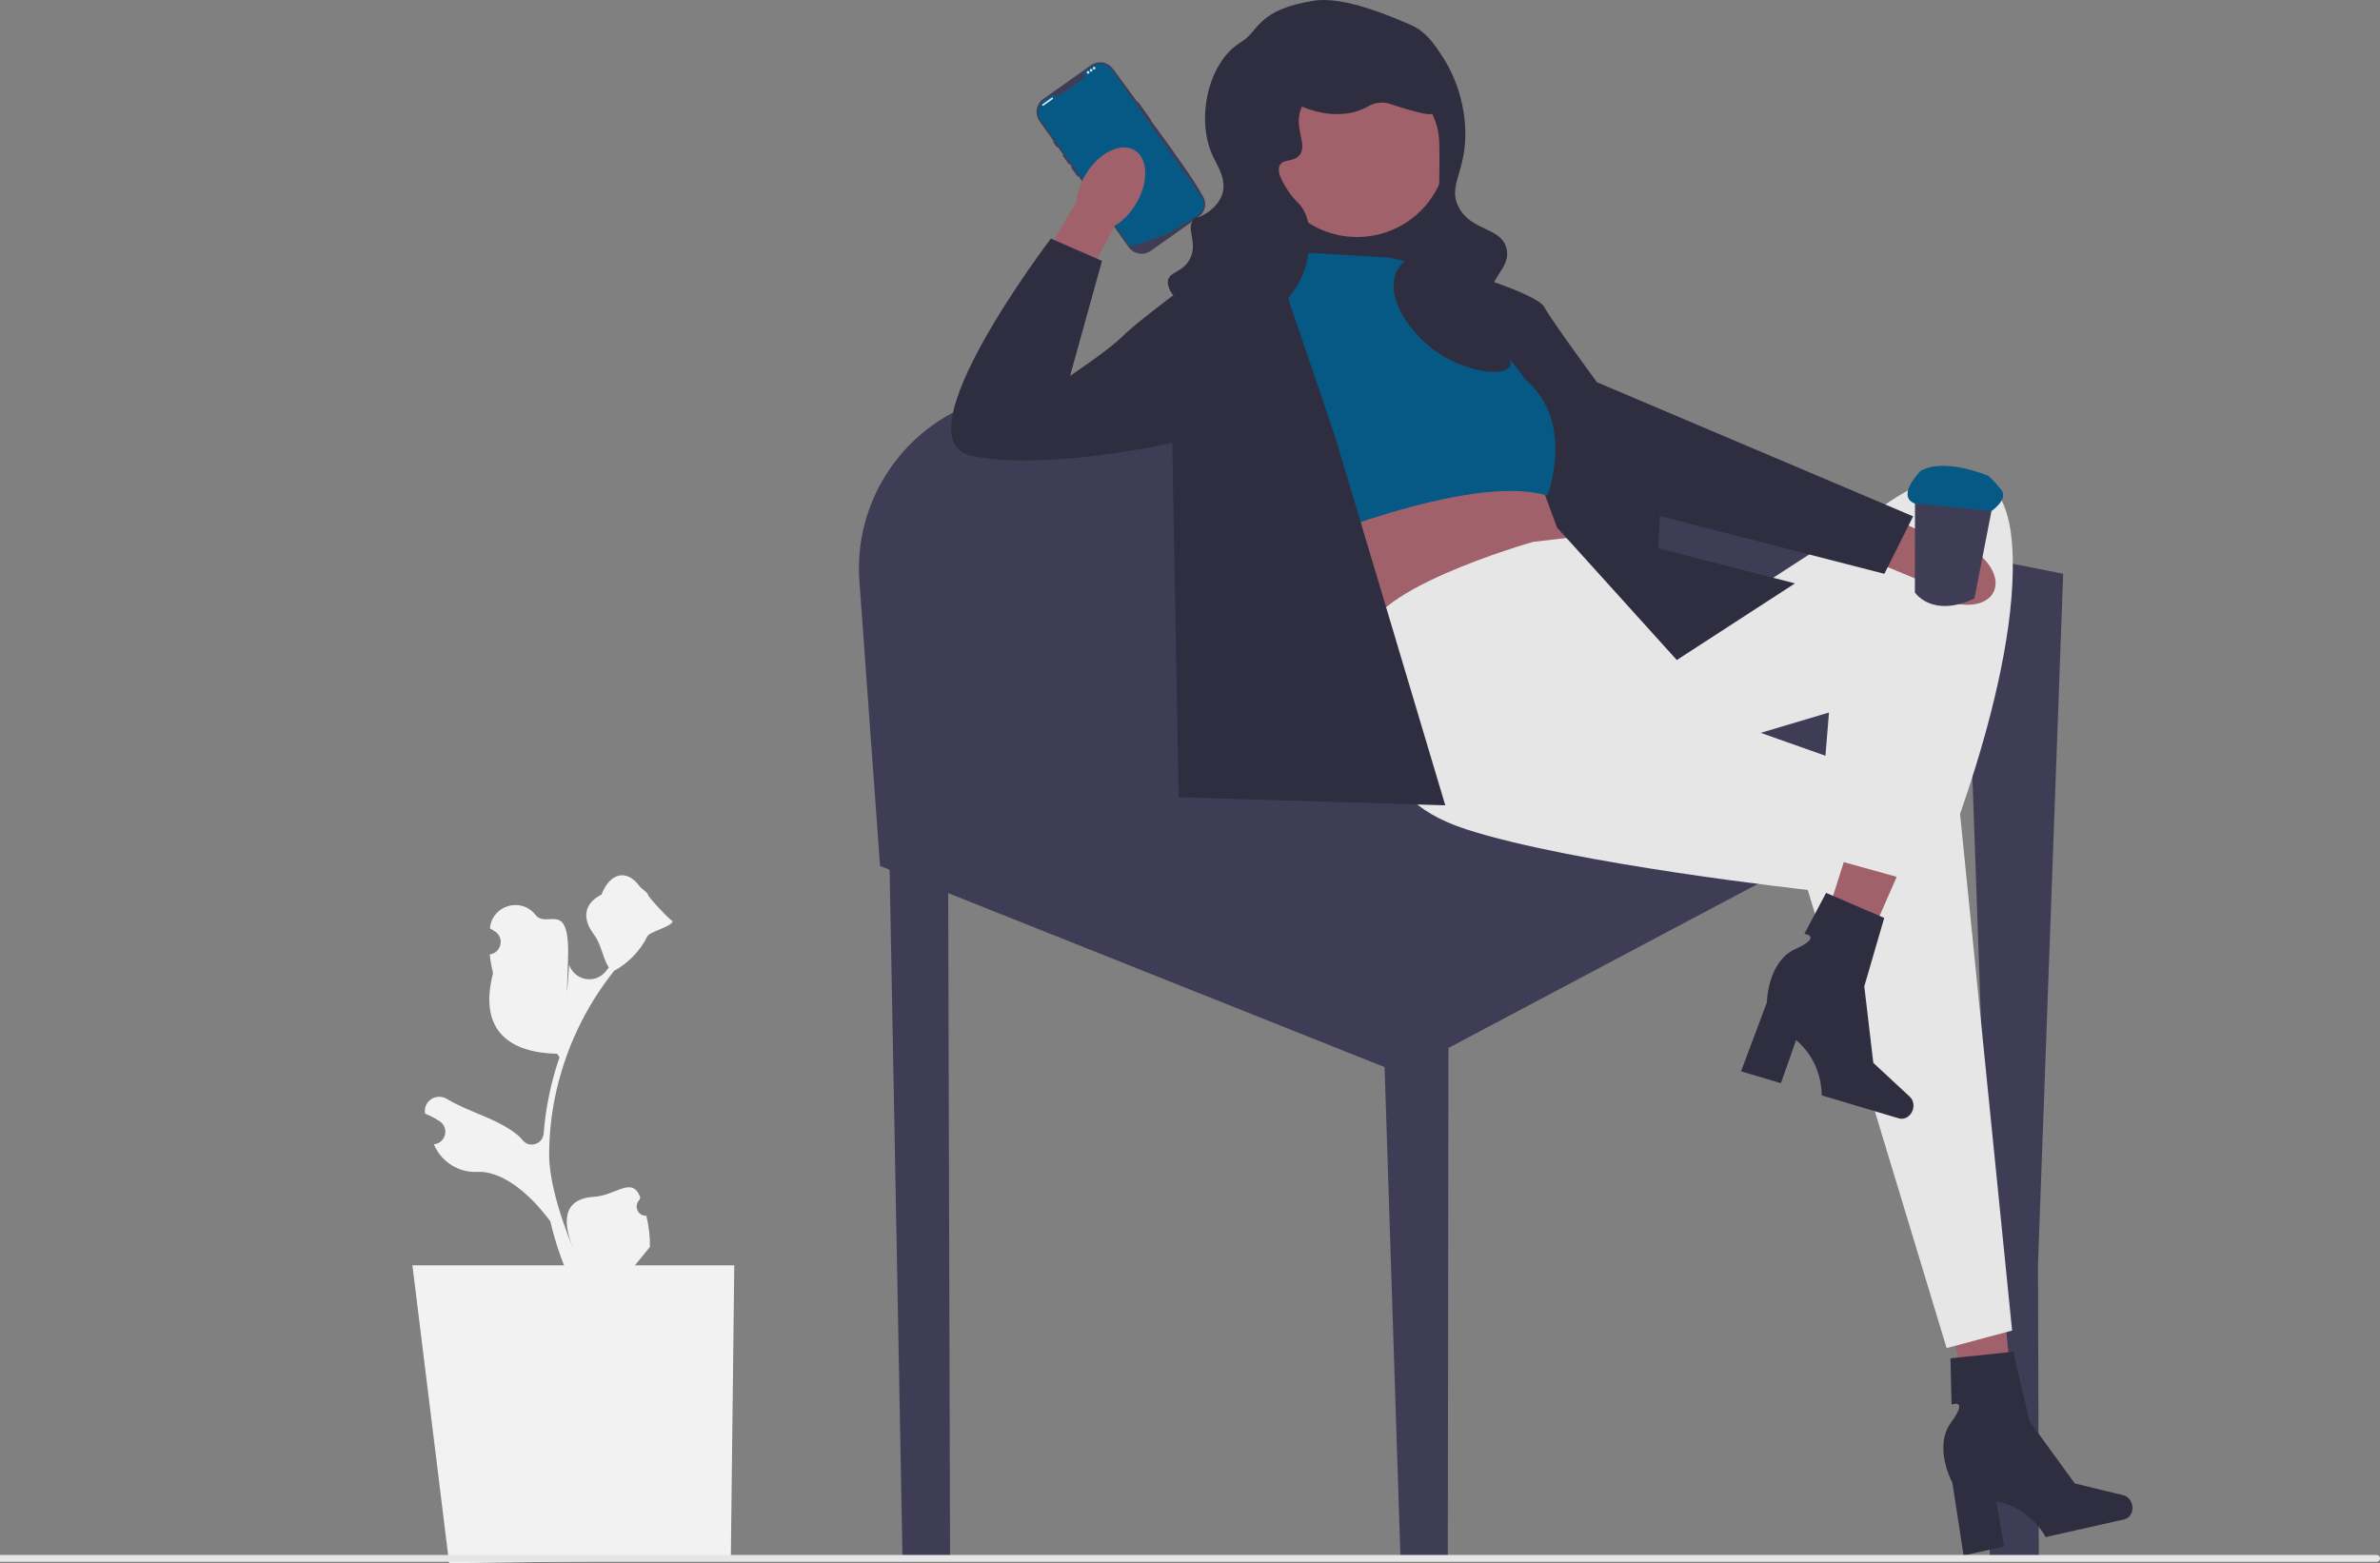 <svg xmlns="http://www.w3.org/2000/svg" width="583.04" height="383" viewBox="0 0 583.04 383" xmlns:xlink="http://www.w3.org/1999/xlink"><rect x="0" y="0" width="583.04" height="383" fill="#808080" stroke="none"/><path d="M499.437,374.107l.016,6.219v1.314h-12.008v-1.971l-.008-24.321-.016-23.563v-4.326l-.008-17.539-.008-.282-2.089-59.055v-.047l-2.128-60.197v-.008l-.055-1.635-10.365,5.499-12.783,6.782-6.071,3.223-8.668,4.592-14.613,7.76h-.008l-75.788,40.202-.156,123.57v1.314h-11.594l-.047-1.314-3.849-118.877-111.773-44.567-11.828-4.717-5.054-69.757c-1.267-17.484,8.105-33.513,22.937-41.32,3.661-1.924,7.651-3.348,11.891-4.17l17.07-3.309,42.603-8.269,13.784-2.668,18.016-3.497,7.103-1.377,11.68-2.269,1.056-.203,3.293-.641,1.173-.227,1.909-.368,1.346,2.378c.008,0,.008,.008,.008,.016l7.917,14.05,1.424,2.535,.008,.008,6.861,12.165s.008,.008,.008,.016l6.681,11.86,13.111,2.605,6.462,1.283,40.053,7.956,5.28,1.056h.008l13.361,2.652,3.536,.704,16.514,3.278,.125,.023,7.33,1.455,12.345,2.456-6.172,169.334,.117,41.281v.008l.063,22.898Z" fill="#3f3d56"/><g><path d="M294.509,47.783c-1.752-3.301-6.79-10.365-12.595-18.298-1.08-1.479-2.183-2.981-3.293-4.498-1.979-2.683-3.99-5.413-5.938-8.073-1.244-1.752-3.677-2.167-5.429-.931l-11.672,8.261c-1.752,1.236-2.175,3.669-.931,5.421l3.512,4.968,.923,1.306,1.361,1.924,1.635,2.308v.008l.462,.641,1.627,2.308,.9,1.267,7.878,11.14,3.536,4.999c1.236,1.752,3.669,2.167,5.421,.931l10.154-7.189,1.432-1.009,.086-.063c1.752-1.236,2.175-3.669,.931-5.421Z" fill="#3f3d56"/><path d="M281.899,29.313l-3.043-4.295c-.055-.078-.156-.094-.227-.039l-.008,.008c-.07,.047-.086,.141-.031,.219l3.043,4.303c.047,.07,.149,.086,.227,.039,.023-.016,.039-.039,.055-.063,.023-.055,.023-.117-.016-.172Z" fill="#3f3d56"/><path d="M272.378,17.126l21.831,30.87c1.078,1.525,.773,3.611-.658,4.769l-.001,0c-.021,.017-.042,.034-.065,.051-.038,.03-.077,.059-.118,.087,0,0-.155,.094-.44,.265-.287,.173-.706,.423-1.229,.734-.157,.094-.322,.192-.497,.295-.348,.206-.731,.432-1.142,.673-.164,.097-.333,.196-.507,.297-.885,.518-1.879,1.095-2.933,1.697-.178,.102-.357,.205-.538,.308-.048,.027-9.045,3.509-9.299,3.148l-21.831-30.87c-1.123-1.588-.746-3.784,.842-4.907l1.716-1.214c.274-.194,.646-.136,.863,.121,.015,.017,.03,.033,.046,.049,.244,.24,.631,.253,.911,.055l6.032-4.266c.28-.198,.396-.567,.251-.877-.009-.021-.02-.04-.031-.06-.17-.29-.101-.66,.174-.853l1.716-1.214c1.588-1.123,3.784-.746,4.907,.842Z" fill="#075985"/><path d="M259.079,35.782l-.767-1.08c-.031-.047-.086-.078-.149-.07-.023,0-.055,.016-.078,.031-.07,.055-.094,.156-.039,.227l.759,1.08c.055,.07,.156,.094,.235,.039,.023-.016,.039-.039,.047-.07,.023-.047,.023-.11-.008-.156Z" fill="#3f3d56"/><path d="M262.068,40.015l-1.471-2.089c-.039-.047-.094-.07-.149-.063-.031,0-.063,.008-.078,.023-.078,.055-.094,.156-.039,.235l1.471,2.081c.055,.07,.156,.094,.227,.039,.023-.016,.039-.039,.055-.063v-.008c.023-.047,.023-.11-.016-.156Z" fill="#3f3d56"/><path d="M264.156,42.972l-1.471-2.089c-.039-.047-.094-.07-.141-.063-.031,0-.063,.008-.086,.023-.078,.055-.094,.156-.039,.235l1.471,2.081c.055,.07,.156,.094,.227,.039,.023-.016,.047-.039,.055-.07,.023-.047,.023-.11-.016-.156Z" fill="#3f3d56"/><rect x="255.025" y="24.704" width="3.209" height=".411" rx=".206" ry=".206" transform="translate(32.718 152.748) rotate(-35.267)" fill="#e6e6e6"/><circle cx="266.56" cy="17.736" r=".329" fill="#e6e6e6"/><circle cx="267.299" cy="17.213" r=".329" fill="#e6e6e6"/><circle cx="268.038" cy="16.691" r=".329" fill="#e6e6e6"/></g><rect x="310.249" y="36.15" width="45.373" height="43.026" fill="#2f2e41"/><path d="M278.185,50.115c-1.422,2.309-3.247,4.106-5.132,5.223l-12.155,22.852-10.705-6.102,13.482-22.524c.149-2.186,.931-4.625,2.353-6.934,3.248-5.275,8.602-7.876,11.959-5.809,3.357,2.067,3.445,8.019,.197,13.294h0Z" fill="#a0616a"/><g><polygon points="484.466 355.941 494.226 353.985 489.823 309.154 475.42 312.039 484.466 355.941" fill="#a0616a"/><path d="M522.33,368.699h0c.369,1.64-.496,3.231-1.931,3.554l-19.269,4.336s-3.611-7.196-12.081-8.736l1.92,11.023-9.94,2.237-2.741-17.802s-4.77-8.781-.326-14.818c4.444-6.037,.121-4.363,.121-4.363l-.269-11.339,15.418-1.614,3.943,17.008,11.094,15.266,11.88,2.876c1.057,.256,1.914,1.188,2.181,2.373h0Z" fill="#2f2e41"/></g><path d="M316.116,126.504l.782,5.476s16.428,17.993,20.34,25.816l47.452-23.469-8.337-19.557-60.236,11.734Z" fill="#a0616a"/><path d="M375.57,132.763s-44.338,12.517-40.553,25.033c3.785,12.517,6.123,17.657,6.123,17.657,0,0-8.596,19.111,18.002,27.716,26.598,8.605,83.705,14.863,83.705,14.863l34.03,112.258,16.037-4.303-13.019-129.273-63.646-22.491,3.911-23.469-13.299,5.476-22.172-24.537-9.12,1.069Z" fill="#e6e6e6"/><g><polygon points="441.826 242.204 451.295 245.272 469.385 204.018 455.412 199.488 441.826 242.204" fill="#a0616a"/><path d="M468.609,271.854h0c-.48,1.611-2.013,2.576-3.423,2.155l-18.927-5.644s.37-8.043-6.263-13.529l-3.718,10.553-9.764-2.912,6.318-16.867s.135-9.992,6.964-13.083c6.829-3.092,2.24-3.746,2.24-3.746l5.312-10.022,14.237,6.135-4.881,16.763,2.208,18.742,8.955,8.32c.797,.74,1.088,1.973,.742,3.136l0,0Z" fill="#2f2e41"/></g><path d="M403.021,157.796l17.14-7.041,39.897-25.816s30.509-24.405,32.856,8.528-19.557,83.782-19.557,83.782l-28.162-7.823,2.861-34.861-36.891,11.001-8.143-27.771Z" fill="#e6e6e6"/><polygon points="359.801 70.839 381.437 129.242 410.773 161.707 439.717 142.932 406.273 134.327 407.16 114.77 359.801 70.839" fill="#2f2e41"/><polygon points="232.74 379.96 232.74 381.64 221.09 381.64 221.06 379.96 217.03 165 232.12 165 232.15 171.03 232.74 379.96" fill="#3f3d56"/><path d="M475.173,146.488c-2.434-1.196-4.395-2.843-5.686-4.613l-23.904-9.929,5.057-11.236,23.703,11.282c2.19-.059,4.692,.488,7.126,1.684,5.56,2.732,8.657,7.815,6.918,11.353-1.739,3.538-7.655,4.191-13.215,1.459h-0Z" fill="#a0616a"/><path d="M348.972,67.833l5.528-2.399s21.852,6.224,23.807,9.788,12.908,18.427,12.908,18.427l77.447,32.856-7.041,14.081-54.76-14.081-29.727-31.292-28.162-27.38Z" fill="#2f2e41"/><path d="M340.367,63.139l-25.816-1.565-13.299,7.041,14.863,65.712s43.771-18.775,62.956-12.908c0,0,6.939-17.979-5.322-28.351l-20.084-26.8-13.299-3.129Z" fill="#075985"/><path d="M312.987,65.486l-.249-2.537-25.567,9.578s-9.387,7.041-12.517,10.17-12.517,9.387-12.517,9.387l7.823-28.162-12.517-5.476s-37.55,49.284-19.557,53.196c17.993,3.911,49.284-3.129,49.284-3.129l1.565,86.834,65.321,1.956-26.989-90.354-14.081-41.461Z" fill="#2f2e41"/><circle cx="332.455" cy="35.948" r="22.123" fill="#a0616a"/><path d="M321.983,.165c-14.139,2.188-13.465,7.442-17.993,10.17-7.976,4.805-11.123,18.681-6.911,27.837,1.125,2.446,3.499,5.784,2.347,9.387-.884,2.766-3.433,4.398-3.911,4.694-3.918,2.419-1.359-.459-3.129,1.565-1.954,2.233,1.073,5.388-.782,9.387-1.645,3.546-5.036,3.246-5.476,5.476-.758,3.839,7.946,11.559,17.21,10.952,8.248-.54,14.376-7.514,16.428-14.081,1.375-4.399,1.967-11.966-1.565-15.646-.495-.516-1.85-1.766-3.129-3.911-1.013-1.698-2.346-3.933-1.565-5.476,.832-1.644,3.191-.779,4.694-2.347,2.037-2.127-.383-5.72,0-9.387,.649-6.21,9.448-13.678,18.775-12.517,10.581,1.318,14.462,12.824,14.863,14.081,.832,2.606,.816,5.127,.782,10.17-.048,7.236-.078,11.772-2.347,16.428-3.264,6.697-7.422,5.973-8.605,10.952-1.844,7.762,6.831,15.558,7.823,16.428,7.356,6.449,18.466,8.387,20.34,5.476,1.688-2.624-5.722-6.705-5.476-14.863,.213-7.07,5.935-9.226,4.694-14.081-1.366-5.345-8.655-4.126-11.734-10.17-2.874-5.642,2.423-8.772,1.565-20.34-.182-2.447-.95-9.47-5.476-16.428-1.994-3.065-4.022-6.183-7.823-7.823-4.255-1.836-16.119-7.091-23.598-5.933Z" fill="#2f2e41"/><path d="M312.596,19.722c.574,4.844,7.848,7.218,10.952,7.823,1.315,.256,5.757,1.121,10.17-.782,1.631-.704,2.225-1.34,3.911-1.565,2.283-.304,3.433,.564,7.041,1.565,4.012,1.112,6.018,1.668,7.041,.782,1.672-1.448,.388-6.187-1.565-9.387-3.61-5.918-10.217-7.75-13.299-8.605-3.521-.977-10.666-2.958-17.21,.782-.875,.5-7.624,4.466-7.041,9.387Z" fill="#2f2e41"/><g><path d="M483.685,146.64c-10.439,4.868-14.589-1.49-14.589-1.49l.004-1.895,.031-24.376c7.271-4.746,19.542,2.147,19.542,2.147l-4.722,24.242-.267,1.371Z" fill="#3f3d56"/><path d="M487.062,116.57s-10.793-4.621-16.623-1.141c0,0-6.079,6.161-1.318,7.952l18.741,1.816s4.262-2.858,2.403-5.209-3.203-3.418-3.203-3.418Z" fill="#075985"/></g><polygon points="101.03 310 110.03 383 179.03 382 179.88 310 101.03 310" fill="#f2f2f2"/><path d="M158.338,297.862c-2.066,.129-3.208-2.437-1.645-3.933l.155-.618c-.02-.049-.041-.098-.061-.148-2.094-4.993-5.844-.28-11.248,.055-7.947,.493-7.828,6.504-4.75,13.532,.836,1.908-6.259-13.486-6.259-23.82,0-2.597,.142-5.193,.433-7.783,.239-2.119,.568-4.224,.995-6.31,2.306-11.277,7.299-22.018,14.5-30.99,3.462-1.892,6.349-4.851,8.093-8.397,.626-1.279,6.009-2.359,6.242-3.761-.394,.052-6.377-6.244-6.08-6.612-.549-.833-1.532-1.247-2.131-2.06-2.982-4.043-7.091-3.337-9.236,2.157-4.582,2.313-4.627,6.148-1.815,9.837,1.789,2.347,2.035,5.522,3.604,8.035-.162,.207-.329,.407-.491,.614-.062,.08-.124,.159-.186,.239-2.533,3.278-7.592,2.438-9.003-1.457-.103-.284-.976,15.106-.319-.823,.657-15.929-5.072-7.82-7.972-11.493-3.464-4.388-10.512-2.394-11.122,3.163-.006,.053-.012,.106-.017,.159,.429,.242,.849,.499,1.26,.771,2.339,1.547,1.53,5.174-1.242,5.601l-.063,.01c.155,1.544,.42,3.074,.807,4.579-3.701,14.312,4.286,19.527,15.693,19.764l.594,.846c-1.08,3.108-1.949,6.291-2.601,9.514-.614,2.99-1.04,6.013-1.279,9.049l-.01,.13c-.198,2.582-3.465,3.681-5.108,1.678-.418-.51-.846-.957-1.277-1.31-4.946-4.063-11.933-5.559-17.268-8.824-2.568-1.572-5.859,.459-5.411,3.437l.022,.143c.794,.323,1.569,.698,2.319,1.117,.429,.242,.85,.499,1.261,.771,2.34,1.548,1.53,5.175-1.243,5.601l-.063,.01c-.045,.006-.084,.013-.129,.019l.041,.097c1.784,4.196,6.047,6.914,10.6,6.665,5.359-.293,12.016,4.188,17.887,12.11l.006,0c1.163,5.064,2.861,10.011,5.044,14.726h18.02c.065-.2,.123-.407,.181-.607-1.666,.103-3.346,.006-4.986-.297,1.337-1.641,2.674-3.294,4.011-4.935,.032-.032,.058-.065,.084-.097,.678-.84,1.363-1.673,2.041-2.512l0-.001c.042-2.578-.267-5.147-.879-7.64l-.001-0Z" fill="#f2f2f2"/><path d="M583.04,381.8h0c0,.464-.376,.84-.84,.84H0v-1.68H582.2c.464,0,.84,.376,.84,.84Z" fill="#e6e6e6"/></svg>